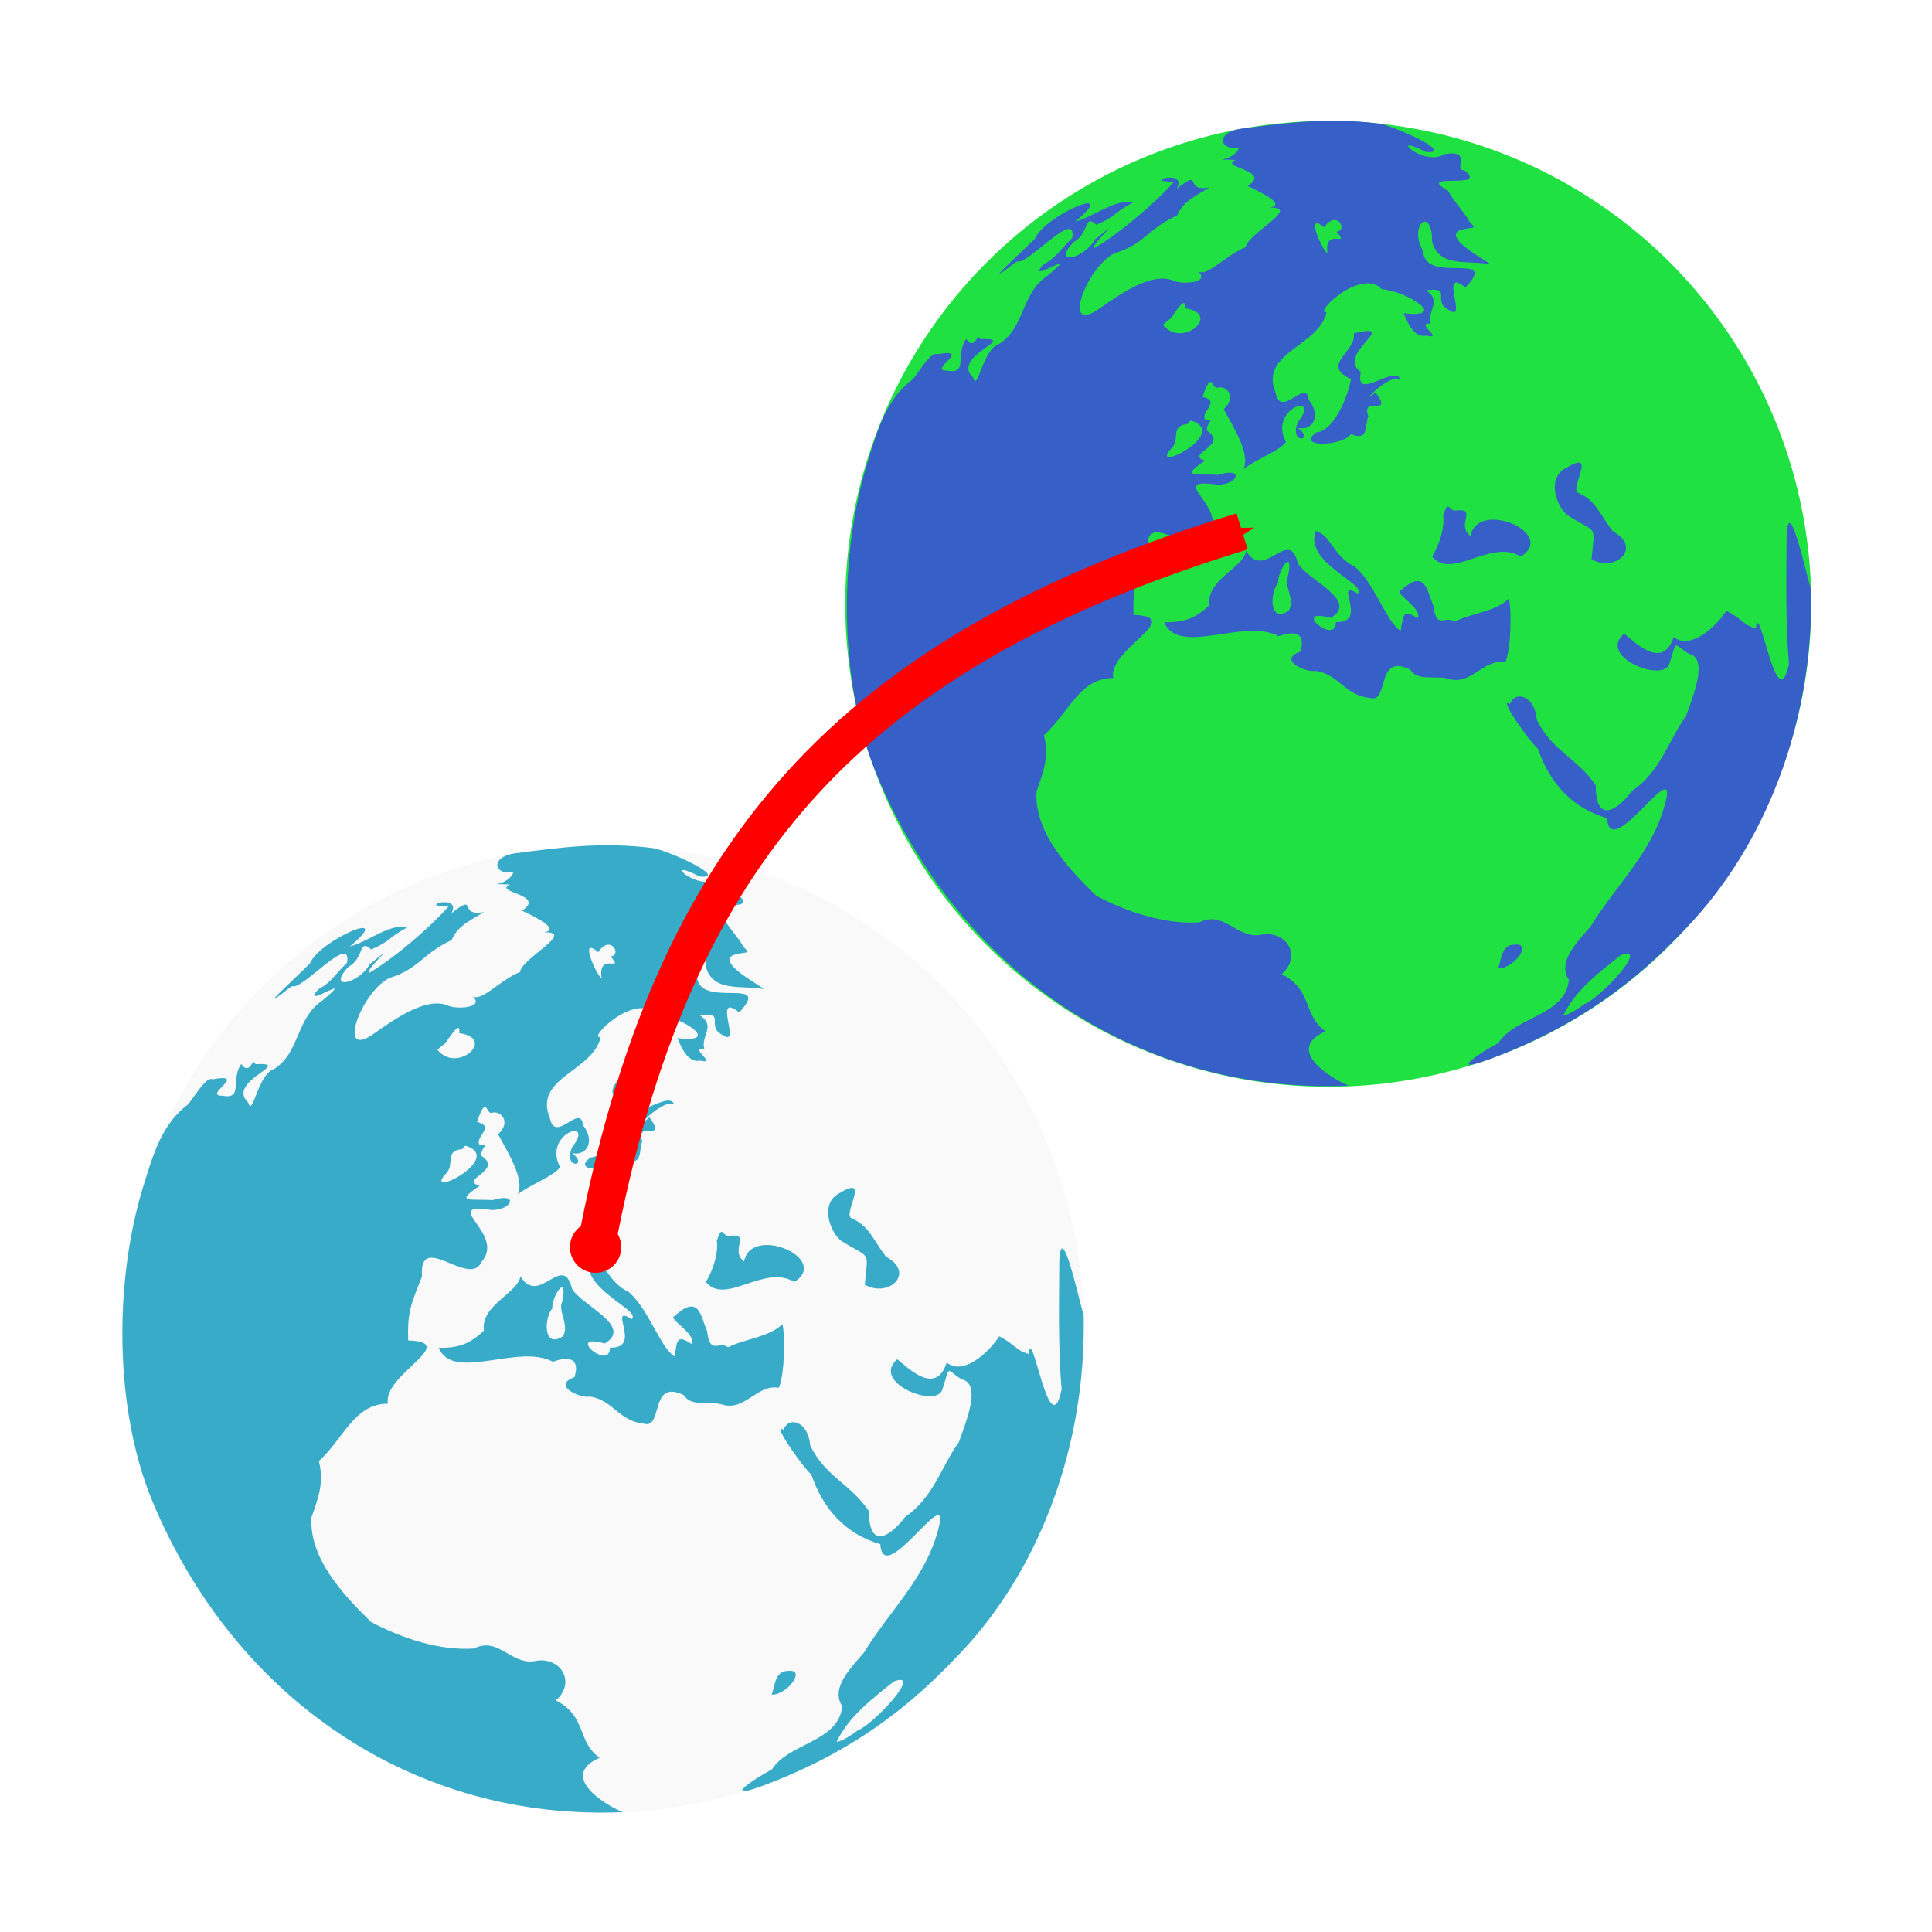 <?xml version="1.0" encoding="UTF-8" standalone="no"?>
<!-- Created with Inkscape (http://www.inkscape.org/) -->

<svg
   xmlns:dc="http://purl.org/dc/elements/1.1/"
   xmlns:cc="http://creativecommons.org/ns#"
   xmlns:rdf="http://www.w3.org/1999/02/22-rdf-syntax-ns#"
   xmlns:svg="http://www.w3.org/2000/svg"
   xmlns="http://www.w3.org/2000/svg"
   xmlns:xlink="http://www.w3.org/1999/xlink"
   xmlns:sodipodi="http://sodipodi.sourceforge.net/DTD/sodipodi-0.dtd"
   xmlns:inkscape="http://www.inkscape.org/namespaces/inkscape"
   width="128"
   height="128"
   id="svg2"
   version="1.1"
   inkscape:version="0.48.3.1 r9886"
   sodipodi:docname="mapjumper_icon.svg"
   inkscape:export-filename="/home/dudarev/projects/mapjumper/src/mapjumper_icon_512.png"
   inkscape:export-xdpi="90"
   inkscape:export-ydpi="90">
  <sodipodi:namedview
     id="base"
     pagecolor="#ffffff"
     bordercolor="#666666"
     borderopacity="1.0"
     inkscape:pageopacity="0.0"
     inkscape:pageshadow="2"
     inkscape:zoom="3.2040776"
     inkscape:cx="33.336959"
     inkscape:cy="100.2135"
     inkscape:document-units="px"
     inkscape:current-layer="layer1"
     showgrid="false"
     inkscape:window-width="1301"
     inkscape:window-height="744"
     inkscape:window-x="65"
     inkscape:window-y="24"
     inkscape:window-maximized="1"
     fit-margin-top="16"
     fit-margin-left="16"
     fit-margin-right="16"
     fit-margin-bottom="16" />
  <defs
     id="defs4">
    <marker
       style="overflow:visible"
       id="DotM"
       refX="0"
       refY="0"
       orient="auto"
       inkscape:stockid="DotM">
      <path
         transform="matrix(0.4,0,0,0.4,2.96,0.4)"
         style="fill-rule:evenodd;stroke:#000000;stroke-width:1pt"
         d="m -2.5,-1 c 0,2.76 -2.24,5 -5,5 -2.76,0 -5,-2.24 -5,-5 0,-2.76 2.24,-5 5,-5 2.76,0 5,2.24 5,5 z"
         id="path4237"
         inkscape:connector-curvature="0" />
    </marker>
    <marker
       inkscape:stockid="Arrow1Mend"
       orient="auto"
       refY="0"
       refX="0"
       id="Arrow1Mend"
       style="overflow:visible">
      <path
         id="path4615"
         d="M 0,0 5,-5 -12.5,0 5,5 0,0 z"
         style="fill-rule:evenodd;stroke:#000000;stroke-width:1pt"
         transform="matrix(-0.4,0,0,-0.4,-4,0)"
         inkscape:connector-curvature="0" />
    </marker>
    <marker
       inkscape:stockid="Arrow2Lend"
       orient="auto"
       refY="0"
       refX="0"
       id="Arrow2Lend"
       style="overflow:visible">
      <path
         id="path4627"
         style="fill-rule:evenodd;stroke-width:0.625;stroke-linejoin:round"
         d="M 8.719,4.034 -2.207,0.016 8.719,-4.002 c -1.745,2.372 -1.735,5.617 -6e-7,8.035 z"
         transform="matrix(-1.1,0,0,-1.1,-1.1,0)"
         inkscape:connector-curvature="0" />
    </marker>
    <inkscape:perspective
       sodipodi:type="inkscape:persp3d"
       inkscape:vp_x="0 : 526.18109 : 1"
       inkscape:vp_y="0 : 1000 : 0"
       inkscape:vp_z="744.09448 : 526.18109 : 1"
       inkscape:persp3d-origin="372.04724 : 350.78739 : 1"
       id="perspective10" />
    <linearGradient
       y2="742.919"
       x2="452.19"
       y1="259.258"
       x1="258.405"
       gradientUnits="userSpaceOnUse"
       id="linearGradient4824"
       xlink:href="#linearGradient3782"
       inkscape:collect="always"
       gradientTransform="translate(0,-4047.128)" />
    <linearGradient
       y2="742.919"
       x2="452.19"
       y1="259.258"
       x1="258.405"
       gradientUnits="userSpaceOnUse"
       id="linearGradient4820"
       xlink:href="#linearGradient3782"
       inkscape:collect="always"
       gradientTransform="translate(0,-4047.128)" />
    <radialGradient
       r="301.78"
       fy="469.976"
       fx="391.36"
       cy="469.976"
       cx="391.36"
       gradientTransform="matrix(1.335,0.008,-0.007,1.089,-128,-4092.319)"
       gradientUnits="userSpaceOnUse"
       id="radialGradient4796"
       xlink:href="#linearGradient3817"
       inkscape:collect="always" />
    <radialGradient
       r="301.78"
       fy="469.976"
       fx="391.36"
       cy="469.976"
       cx="391.36"
       gradientTransform="matrix(1.335,0.008,-0.007,1.089,-128,-4092.319)"
       gradientUnits="userSpaceOnUse"
       id="radialGradient4792"
       xlink:href="#linearGradient3817"
       inkscape:collect="always" />
    <linearGradient
       y2="1078.071"
       x2="242.746"
       y1="885.105"
       x1="240.325"
       gradientUnits="userSpaceOnUse"
       id="linearGradient4731"
       xlink:href="#linearGradient3782"
       inkscape:collect="always" />
    <linearGradient
       y2="635.568"
       x2="221.855"
       y1="265.578"
       x1="224.656"
       gradientUnits="userSpaceOnUse"
       id="linearGradient4729"
       xlink:href="#linearGradient3737"
       inkscape:collect="always" />
    <radialGradient
       r="194.428"
       fy="453.155"
       fx="222.084"
       cy="453.155"
       cx="222.084"
       gradientTransform="matrix(-0.001,0.938,-0.966,-0.001,660.144,245.342)"
       gradientUnits="userSpaceOnUse"
       id="radialGradient4727"
       xlink:href="#linearGradient3751"
       inkscape:collect="always" />
    <radialGradient
       r="301.78"
       fy="469.976"
       fx="391.36"
       cy="469.976"
       cx="391.36"
       gradientTransform="matrix(1.335,0.008,-0.007,1.089,-128,-45.191)"
       gradientUnits="userSpaceOnUse"
       id="radialGradient4725"
       xlink:href="#linearGradient3817"
       inkscape:collect="always" />
    <radialGradient
       r="301.78"
       fy="469.976"
       fx="391.36"
       cy="469.976"
       cx="391.36"
       gradientTransform="matrix(1.029,0.003,-0.003,1.021,-9.811,-10.931)"
       gradientUnits="userSpaceOnUse"
       id="radialGradient4723"
       xlink:href="#linearGradient4009"
       inkscape:collect="always" />
    <radialGradient
       r="301.78"
       fy="469.976"
       fx="391.36"
       cy="469.976"
       cx="391.36"
       gradientTransform="matrix(1.335,0.008,-0.007,1.089,-128,-45.191)"
       gradientUnits="userSpaceOnUse"
       id="radialGradient4721"
       xlink:href="#linearGradient3817"
       inkscape:collect="always" />
    <radialGradient
       r="301.78"
       fy="469.976"
       fx="391.36"
       cy="469.976"
       cx="391.36"
       gradientTransform="matrix(1.335,0.008,-0.007,1.089,-128,-45.191)"
       gradientUnits="userSpaceOnUse"
       id="radialGradient4719"
       xlink:href="#linearGradient3817"
       inkscape:collect="always" />
    <radialGradient
       r="301.78"
       fy="469.976"
       fx="391.36"
       cy="469.976"
       cx="391.36"
       gradientTransform="matrix(1.335,0.008,-0.007,1.089,-128,-45.191)"
       gradientUnits="userSpaceOnUse"
       id="radialGradient4717"
       xlink:href="#linearGradient3817"
       inkscape:collect="always" />
    <radialGradient
       r="301.78"
       fy="469.976"
       fx="391.36"
       cy="469.976"
       cx="391.36"
       gradientTransform="matrix(1.335,0.008,-0.007,1.089,-128,-45.191)"
       gradientUnits="userSpaceOnUse"
       id="radialGradient4715"
       xlink:href="#linearGradient3817"
       inkscape:collect="always" />
    <radialGradient
       r="301.78"
       fy="469.976"
       fx="391.36"
       cy="469.976"
       cx="391.36"
       gradientTransform="matrix(1.335,0.008,-0.007,1.089,-128,-45.191)"
       gradientUnits="userSpaceOnUse"
       id="radialGradient4713"
       xlink:href="#linearGradient3817"
       inkscape:collect="always" />
    <radialGradient
       r="301.78"
       fy="469.976"
       fx="391.36"
       cy="469.976"
       cx="391.36"
       gradientTransform="matrix(1.335,0.008,-0.007,1.089,-128,-45.191)"
       gradientUnits="userSpaceOnUse"
       id="radialGradient4711"
       xlink:href="#linearGradient3817"
       inkscape:collect="always" />
    <radialGradient
       r="301.78"
       fy="469.976"
       fx="391.36"
       cy="469.976"
       cx="391.36"
       gradientTransform="matrix(1.335,0.008,-0.007,1.089,-128,-45.191)"
       gradientUnits="userSpaceOnUse"
       id="radialGradient4709"
       xlink:href="#linearGradient3817"
       inkscape:collect="always" />
    <radialGradient
       r="301.78"
       fy="469.976"
       fx="391.36"
       cy="469.976"
       cx="391.36"
       gradientTransform="matrix(1.335,0.008,-0.007,1.089,-128,-45.191)"
       gradientUnits="userSpaceOnUse"
       id="radialGradient4707"
       xlink:href="#linearGradient3817"
       inkscape:collect="always" />
    <radialGradient
       r="301.78"
       fy="469.976"
       fx="391.36"
       cy="469.976"
       cx="391.36"
       gradientTransform="matrix(1.335,0.008,-0.007,1.089,-128,-45.191)"
       gradientUnits="userSpaceOnUse"
       id="radialGradient4705"
       xlink:href="#linearGradient3817"
       inkscape:collect="always" />
    <radialGradient
       r="301.78"
       fy="469.976"
       fx="391.36"
       cy="469.976"
       cx="391.36"
       gradientTransform="matrix(1.335,0.008,-0.007,1.089,-128,-45.191)"
       gradientUnits="userSpaceOnUse"
       id="radialGradient4703"
       xlink:href="#linearGradient3817"
       inkscape:collect="always" />
    <radialGradient
       r="301.78"
       fy="469.976"
       fx="391.36"
       cy="469.976"
       cx="391.36"
       gradientTransform="matrix(1.335,0.008,-0.007,1.089,-128,-45.191)"
       gradientUnits="userSpaceOnUse"
       id="radialGradient4701"
       xlink:href="#linearGradient3817"
       inkscape:collect="always" />
    <linearGradient
       y2="742.919"
       x2="452.19"
       y1="259.258"
       x1="258.405"
       gradientUnits="userSpaceOnUse"
       id="linearGradient4699"
       xlink:href="#linearGradient3782"
       inkscape:collect="always" />
    <linearGradient
       y2="742.919"
       x2="452.19"
       y1="259.258"
       x1="258.405"
       gradientUnits="userSpaceOnUse"
       id="linearGradient4697"
       xlink:href="#linearGradient3782"
       inkscape:collect="always" />
    <linearGradient
       y2="742.919"
       x2="452.19"
       y1="259.258"
       x1="258.405"
       gradientUnits="userSpaceOnUse"
       id="linearGradient4695"
       xlink:href="#linearGradient3782"
       inkscape:collect="always" />
    <linearGradient
       y2="742.919"
       x2="452.19"
       y1="259.258"
       x1="258.405"
       gradientUnits="userSpaceOnUse"
       id="linearGradient4693"
       xlink:href="#linearGradient3782"
       inkscape:collect="always" />
    <linearGradient
       y2="742.919"
       x2="452.19"
       y1="259.258"
       x1="258.405"
       gradientUnits="userSpaceOnUse"
       id="linearGradient4691"
       xlink:href="#linearGradient3782"
       inkscape:collect="always" />
    <linearGradient
       y2="742.919"
       x2="452.19"
       y1="259.258"
       x1="258.405"
       gradientUnits="userSpaceOnUse"
       id="linearGradient4689"
       xlink:href="#linearGradient3782"
       inkscape:collect="always" />
    <linearGradient
       y2="742.919"
       x2="452.19"
       y1="259.258"
       x1="258.405"
       gradientUnits="userSpaceOnUse"
       id="linearGradient4687"
       xlink:href="#linearGradient3782"
       inkscape:collect="always" />
    <linearGradient
       y2="742.919"
       x2="452.19"
       y1="259.258"
       x1="258.405"
       gradientUnits="userSpaceOnUse"
       id="linearGradient4685"
       xlink:href="#linearGradient3782"
       inkscape:collect="always" />
    <linearGradient
       y2="742.919"
       x2="452.19"
       y1="259.258"
       x1="258.405"
       gradientUnits="userSpaceOnUse"
       id="linearGradient4683"
       xlink:href="#linearGradient3782"
       inkscape:collect="always" />
    <linearGradient
       y2="742.919"
       x2="452.19"
       y1="259.258"
       x1="258.405"
       gradientUnits="userSpaceOnUse"
       id="linearGradient4681"
       xlink:href="#linearGradient3782"
       inkscape:collect="always" />
    <linearGradient
       y2="742.919"
       x2="452.19"
       y1="259.258"
       x1="258.405"
       gradientUnits="userSpaceOnUse"
       id="linearGradient4679"
       xlink:href="#linearGradient3782"
       inkscape:collect="always" />
    <linearGradient
       y2="742.919"
       x2="452.19"
       y1="259.258"
       x1="258.405"
       gradientUnits="userSpaceOnUse"
       id="linearGradient4677"
       xlink:href="#linearGradient3782"
       inkscape:collect="always" />
    <linearGradient
       y2="742.919"
       x2="452.19"
       y1="259.258"
       x1="258.405"
       gradientUnits="userSpaceOnUse"
       id="linearGradient4675"
       xlink:href="#linearGradient3782"
       inkscape:collect="always" />
    <radialGradient
       r="94.045"
       fy="722.85"
       fx="420.729"
       cy="722.85"
       cx="420.729"
       gradientTransform="matrix(0.916,-0.085,0.087,0.938,-27.905,80.973)"
       gradientUnits="userSpaceOnUse"
       id="radialGradient4673"
       xlink:href="#linearGradient3697"
       inkscape:collect="always" />
    <linearGradient
       y2="635.862"
       x2="415"
       y1="278.636"
       x1="413.403"
       gradientTransform="matrix(1.193,0,0,0.991,-441.876,-539.154)"
       gradientUnits="userSpaceOnUse"
       id="linearGradient4656"
       xlink:href="#linearGradient3715"
       inkscape:collect="always" />
    <linearGradient
       id="linearGradient3697">
      <stop
         id="stop3699"
         offset="0"
         style="stop-color:#fffcfc;stop-opacity:1;" />
      <stop
         id="stop3701"
         offset="1"
         style="stop-color:#fffcfc;stop-opacity:0.412;" />
    </linearGradient>
    <radialGradient
       gradientUnits="userSpaceOnUse"
       gradientTransform="matrix(0.916,-0.085,0.087,0.938,-27.905,80.973)"
       r="94.045"
       fy="722.85"
       fx="420.729"
       cy="722.85"
       cx="420.729"
       id="radialGradient3744"
       xlink:href="#linearGradient3697"
       inkscape:collect="always" />
    <linearGradient
       y2="742.919"
       x2="452.19"
       y1="259.258"
       x1="258.405"
       gradientUnits="userSpaceOnUse"
       id="linearGradient3101"
       xlink:href="#linearGradient3782"
       inkscape:collect="always" />
    <linearGradient
       y2="742.919"
       x2="452.19"
       y1="259.258"
       x1="258.405"
       gradientUnits="userSpaceOnUse"
       id="linearGradient3097"
       xlink:href="#linearGradient3782"
       inkscape:collect="always" />
    <linearGradient
       y2="742.919"
       x2="452.19"
       y1="259.258"
       x1="258.405"
       gradientUnits="userSpaceOnUse"
       id="linearGradient3095"
       xlink:href="#linearGradient3782"
       inkscape:collect="always" />
    <linearGradient
       y2="742.919"
       x2="452.19"
       y1="259.258"
       x1="258.405"
       gradientUnits="userSpaceOnUse"
       id="linearGradient3093"
       xlink:href="#linearGradient3782"
       inkscape:collect="always" />
    <linearGradient
       y2="742.919"
       x2="452.19"
       y1="259.258"
       x1="258.405"
       gradientUnits="userSpaceOnUse"
       id="linearGradient3091"
       xlink:href="#linearGradient3782"
       inkscape:collect="always" />
    <linearGradient
       y2="742.919"
       x2="452.19"
       y1="259.258"
       x1="258.405"
       gradientUnits="userSpaceOnUse"
       id="linearGradient3089"
       xlink:href="#linearGradient3782"
       inkscape:collect="always" />
    <linearGradient
       y2="742.919"
       x2="452.19"
       y1="259.258"
       x1="258.405"
       gradientUnits="userSpaceOnUse"
       id="linearGradient3087"
       xlink:href="#linearGradient3782"
       inkscape:collect="always" />
    <linearGradient
       y2="742.919"
       x2="452.19"
       y1="259.258"
       x1="258.405"
       gradientUnits="userSpaceOnUse"
       id="linearGradient3085"
       xlink:href="#linearGradient3782"
       inkscape:collect="always" />
    <linearGradient
       y2="742.919"
       x2="452.19"
       y1="259.258"
       x1="258.405"
       gradientUnits="userSpaceOnUse"
       id="linearGradient3083"
       xlink:href="#linearGradient3782"
       inkscape:collect="always" />
    <linearGradient
       y2="742.919"
       x2="452.19"
       y1="259.258"
       x1="258.405"
       gradientUnits="userSpaceOnUse"
       id="linearGradient3081"
       xlink:href="#linearGradient3782"
       inkscape:collect="always" />
    <linearGradient
       y2="742.919"
       x2="452.19"
       y1="259.258"
       x1="258.405"
       gradientUnits="userSpaceOnUse"
       id="linearGradient3079"
       xlink:href="#linearGradient3782"
       inkscape:collect="always" />
    <linearGradient
       y2="742.919"
       x2="452.19"
       y1="259.258"
       x1="258.405"
       gradientUnits="userSpaceOnUse"
       id="linearGradient3099"
       xlink:href="#linearGradient3782"
       inkscape:collect="always" />
    <linearGradient
       y2="742.919"
       x2="452.19"
       y1="259.258"
       x1="258.405"
       gradientUnits="userSpaceOnUse"
       id="linearGradient3103"
       xlink:href="#linearGradient3782"
       inkscape:collect="always" />
    <linearGradient
       id="linearGradient3715">
      <stop
         id="stop3717"
         offset="0"
         style="stop-color:#ffffff;stop-opacity:1;" />
      <stop
         id="stop3719"
         offset="1"
         style="stop-color:#b3b3b3;stop-opacity:0;" />
    </linearGradient>
    <linearGradient
       y2="635.862"
       x2="415"
       y1="278.636"
       x1="413.403"
       gradientTransform="matrix(1.193,0,0,0.991,-123.881,-105.988)"
       gradientUnits="userSpaceOnUse"
       id="linearGradient3061"
       xlink:href="#linearGradient3715"
       inkscape:collect="always" />
    <linearGradient
       id="linearGradient4009">
      <stop
         style="stop-color:#14c86e;stop-opacity:1;"
         offset="0"
         id="stop4011" />
      <stop
         id="stop4013"
         offset="0.325"
         style="stop-color:#0eba65;stop-opacity:0.992;" />
      <stop
         style="stop-color:#10a35b;stop-opacity:0.988;"
         offset="0.828"
         id="stop4015" />
      <stop
         style="stop-color:#129957;stop-opacity:0.984;"
         offset="1"
         id="stop4108" />
    </linearGradient>
    <radialGradient
       r="301.78"
       fy="469.976"
       fx="391.36"
       cy="469.976"
       cx="391.36"
       gradientTransform="matrix(1.029,0.003,-0.003,1.021,-9.811,-10.931)"
       gradientUnits="userSpaceOnUse"
       id="radialGradient4007"
       xlink:href="#linearGradient4009"
       inkscape:collect="always" />
    <linearGradient
       id="linearGradient4093">
      <stop
         id="stop4095"
         offset="0"
         style="stop-color:#14c86e;stop-opacity:1;" />
      <stop
         style="stop-color:#0eba65;stop-opacity:0.992;"
         offset="0.435"
         id="stop4097" />
      <stop
         id="stop4099"
         offset="0.906"
         style="stop-color:#10a35b;stop-opacity:0.988;" />
      <stop
         id="stop4101"
         offset="1"
         style="stop-color:#129957;stop-opacity:0.984;" />
    </linearGradient>
    <radialGradient
       r="301.78"
       fy="469.976"
       fx="391.36"
       cy="469.976"
       cx="391.36"
       gradientTransform="matrix(1.335,0.008,-0.007,1.089,-128,-45.191)"
       gradientUnits="userSpaceOnUse"
       id="radialGradient3793"
       xlink:href="#linearGradient3817"
       inkscape:collect="always" />
    <linearGradient
       id="linearGradient4082">
      <stop
         id="stop4084"
         offset="0"
         style="stop-color:#14c86e;stop-opacity:1;" />
      <stop
         style="stop-color:#0eba65;stop-opacity:0.992;"
         offset="0.435"
         id="stop4086" />
      <stop
         id="stop4088"
         offset="0.906"
         style="stop-color:#10a35b;stop-opacity:0.988;" />
      <stop
         id="stop4090"
         offset="1"
         style="stop-color:#129957;stop-opacity:0.984;" />
    </linearGradient>
    <radialGradient
       r="301.78"
       fy="469.976"
       fx="391.36"
       cy="469.976"
       cx="391.36"
       gradientTransform="matrix(1.335,0.008,-0.007,1.089,-128,-45.191)"
       gradientUnits="userSpaceOnUse"
       id="radialGradient3791"
       xlink:href="#linearGradient3817"
       inkscape:collect="always" />
    <linearGradient
       id="linearGradient4071">
      <stop
         id="stop4073"
         offset="0"
         style="stop-color:#14c86e;stop-opacity:1;" />
      <stop
         style="stop-color:#0eba65;stop-opacity:0.992;"
         offset="0.435"
         id="stop4075" />
      <stop
         id="stop4077"
         offset="0.906"
         style="stop-color:#10a35b;stop-opacity:0.988;" />
      <stop
         id="stop4079"
         offset="1"
         style="stop-color:#129957;stop-opacity:0.984;" />
    </linearGradient>
    <radialGradient
       r="301.78"
       fy="469.976"
       fx="391.36"
       cy="469.976"
       cx="391.36"
       gradientTransform="matrix(1.335,0.008,-0.007,1.089,-128,-45.191)"
       gradientUnits="userSpaceOnUse"
       id="radialGradient3789"
       xlink:href="#linearGradient3817"
       inkscape:collect="always" />
    <linearGradient
       id="linearGradient4060">
      <stop
         id="stop4062"
         offset="0"
         style="stop-color:#14c86e;stop-opacity:1;" />
      <stop
         style="stop-color:#0eba65;stop-opacity:0.992;"
         offset="0.435"
         id="stop4064" />
      <stop
         id="stop4066"
         offset="0.906"
         style="stop-color:#10a35b;stop-opacity:0.988;" />
      <stop
         id="stop4068"
         offset="1"
         style="stop-color:#129957;stop-opacity:0.984;" />
    </linearGradient>
    <radialGradient
       r="301.78"
       fy="469.976"
       fx="391.36"
       cy="469.976"
       cx="391.36"
       gradientTransform="matrix(1.335,0.008,-0.007,1.089,-128,-45.191)"
       gradientUnits="userSpaceOnUse"
       id="radialGradient3787"
       xlink:href="#linearGradient3817"
       inkscape:collect="always" />
    <linearGradient
       id="linearGradient4049">
      <stop
         id="stop4051"
         offset="0"
         style="stop-color:#14c86e;stop-opacity:1;" />
      <stop
         style="stop-color:#0eba65;stop-opacity:0.992;"
         offset="0.435"
         id="stop4053" />
      <stop
         id="stop4055"
         offset="0.906"
         style="stop-color:#10a35b;stop-opacity:0.988;" />
      <stop
         id="stop4057"
         offset="1"
         style="stop-color:#129957;stop-opacity:0.984;" />
    </linearGradient>
    <radialGradient
       r="301.78"
       fy="469.976"
       fx="391.36"
       cy="469.976"
       cx="391.36"
       gradientTransform="matrix(1.335,0.008,-0.007,1.089,-128,-45.191)"
       gradientUnits="userSpaceOnUse"
       id="radialGradient3785"
       xlink:href="#linearGradient3817"
       inkscape:collect="always" />
    <linearGradient
       id="linearGradient4037">
      <stop
         id="stop4040"
         offset="0"
         style="stop-color:#14c86e;stop-opacity:1;" />
      <stop
         style="stop-color:#0eba65;stop-opacity:0.992;"
         offset="0.435"
         id="stop4042" />
      <stop
         id="stop4044"
         offset="0.906"
         style="stop-color:#10a35b;stop-opacity:0.988;" />
      <stop
         id="stop4046"
         offset="1"
         style="stop-color:#129957;stop-opacity:0.984;" />
    </linearGradient>
    <radialGradient
       r="301.78"
       fy="469.976"
       fx="391.36"
       cy="469.976"
       cx="391.36"
       gradientTransform="matrix(1.335,0.008,-0.007,1.089,-128,-45.191)"
       gradientUnits="userSpaceOnUse"
       id="radialGradient3783"
       xlink:href="#linearGradient3817"
       inkscape:collect="always" />
    <linearGradient
       id="linearGradient4026">
      <stop
         id="stop4028"
         offset="0"
         style="stop-color:#14c86e;stop-opacity:1;" />
      <stop
         style="stop-color:#0eba65;stop-opacity:0.992;"
         offset="0.435"
         id="stop4030" />
      <stop
         id="stop4032"
         offset="0.906"
         style="stop-color:#10a35b;stop-opacity:0.988;" />
      <stop
         id="stop4034"
         offset="1"
         style="stop-color:#129957;stop-opacity:0.984;" />
    </linearGradient>
    <radialGradient
       r="301.78"
       fy="469.976"
       fx="391.36"
       cy="469.976"
       cx="391.36"
       gradientTransform="matrix(1.335,0.008,-0.007,1.089,-128,-45.191)"
       gradientUnits="userSpaceOnUse"
       id="radialGradient3781"
       xlink:href="#linearGradient3817"
       inkscape:collect="always" />
    <linearGradient
       id="linearGradient4015">
      <stop
         id="stop4017"
         offset="0"
         style="stop-color:#14c86e;stop-opacity:1;" />
      <stop
         style="stop-color:#0eba65;stop-opacity:0.992;"
         offset="0.435"
         id="stop4019" />
      <stop
         id="stop4021"
         offset="0.906"
         style="stop-color:#10a35b;stop-opacity:0.988;" />
      <stop
         id="stop4023"
         offset="1"
         style="stop-color:#129957;stop-opacity:0.984;" />
    </linearGradient>
    <radialGradient
       r="301.78"
       fy="469.976"
       fx="391.36"
       cy="469.976"
       cx="391.36"
       gradientTransform="matrix(1.335,0.008,-0.007,1.089,-128,-45.191)"
       gradientUnits="userSpaceOnUse"
       id="radialGradient3779"
       xlink:href="#linearGradient3817"
       inkscape:collect="always" />
    <linearGradient
       id="linearGradient4004">
      <stop
         id="stop4006"
         offset="0"
         style="stop-color:#14c86e;stop-opacity:1;" />
      <stop
         style="stop-color:#0eba65;stop-opacity:0.992;"
         offset="0.435"
         id="stop4008" />
      <stop
         id="stop4010"
         offset="0.906"
         style="stop-color:#10a35b;stop-opacity:0.988;" />
      <stop
         id="stop4012"
         offset="1"
         style="stop-color:#129957;stop-opacity:0.984;" />
    </linearGradient>
    <radialGradient
       r="301.78"
       fy="469.976"
       fx="391.36"
       cy="469.976"
       cx="391.36"
       gradientTransform="matrix(1.335,0.008,-0.007,1.089,-128,-45.191)"
       gradientUnits="userSpaceOnUse"
       id="radialGradient3777"
       xlink:href="#linearGradient3817"
       inkscape:collect="always" />
    <linearGradient
       id="linearGradient3993">
      <stop
         id="stop3995"
         offset="0"
         style="stop-color:#14c86e;stop-opacity:1;" />
      <stop
         style="stop-color:#0eba65;stop-opacity:0.992;"
         offset="0.435"
         id="stop3997" />
      <stop
         id="stop3999"
         offset="0.906"
         style="stop-color:#10a35b;stop-opacity:0.988;" />
      <stop
         id="stop4001"
         offset="1"
         style="stop-color:#129957;stop-opacity:0.984;" />
    </linearGradient>
    <radialGradient
       r="301.78"
       fy="469.976"
       fx="391.36"
       cy="469.976"
       cx="391.36"
       gradientTransform="matrix(1.335,0.008,-0.007,1.089,-128,-45.191)"
       gradientUnits="userSpaceOnUse"
       id="radialGradient3775"
       xlink:href="#linearGradient3817"
       inkscape:collect="always" />
    <linearGradient
       id="linearGradient3982">
      <stop
         id="stop3984"
         offset="0"
         style="stop-color:#14c86e;stop-opacity:1;" />
      <stop
         style="stop-color:#0eba65;stop-opacity:0.992;"
         offset="0.435"
         id="stop3986" />
      <stop
         id="stop3988"
         offset="0.906"
         style="stop-color:#10a35b;stop-opacity:0.988;" />
      <stop
         id="stop3990"
         offset="1"
         style="stop-color:#129957;stop-opacity:0.984;" />
    </linearGradient>
    <radialGradient
       r="301.78"
       fy="469.976"
       fx="391.36"
       cy="469.976"
       cx="391.36"
       gradientTransform="matrix(1.335,0.008,-0.007,1.089,-128,-45.191)"
       gradientUnits="userSpaceOnUse"
       id="radialGradient3795"
       xlink:href="#linearGradient3817"
       inkscape:collect="always" />
    <linearGradient
       id="linearGradient3817">
      <stop
         id="stop3819"
         offset="0"
         style="stop-color:#14c86e;stop-opacity:1;" />
      <stop
         style="stop-color:#0eba65;stop-opacity:0.992;"
         offset="0.435"
         id="stop3975" />
      <stop
         id="stop3977"
         offset="0.906"
         style="stop-color:#10a35b;stop-opacity:0.988;" />
      <stop
         id="stop3821"
         offset="1"
         style="stop-color:#129957;stop-opacity:0.984;" />
    </linearGradient>
    <radialGradient
       gradientUnits="userSpaceOnUse"
       gradientTransform="matrix(1.335,0.008,-0.007,1.089,-128,-45.191)"
       r="301.78"
       fy="469.976"
       fx="391.36"
       cy="469.976"
       cx="391.36"
       id="radialGradient4003"
       xlink:href="#linearGradient3817"
       inkscape:collect="always" />
    <linearGradient
       id="linearGradient3737">
      <stop
         id="stop3739"
         offset="0"
         style="stop-color:#2bcad8;stop-opacity:1;" />
      <stop
         style="stop-color:#2282db;stop-opacity:1;"
         offset="0.335"
         id="stop3747" />
      <stop
         id="stop3795"
         offset="0.474"
         style="stop-color:#32aae3;stop-opacity:1;" />
      <stop
         id="stop3749"
         offset="0.613"
         style="stop-color:#24abd2;stop-opacity:1;" />
      <stop
         style="stop-color:#002872;stop-opacity:1;"
         offset="1"
         id="stop3745" />
    </linearGradient>
    <linearGradient
       gradientUnits="userSpaceOnUse"
       y2="635.568"
       x2="221.855"
       y1="265.578"
       x1="224.656"
       id="linearGradient3796"
       xlink:href="#linearGradient3737"
       inkscape:collect="always" />
    <linearGradient
       id="linearGradient3751">
      <stop
         id="stop3753"
         offset="0"
         style="stop-color:#0bbad6;stop-opacity:1;" />
      <stop
         style="stop-color:#1db4d6;stop-opacity:1;"
         offset="0.524"
         id="stop4039" />
      <stop
         style="stop-color:#06808b;stop-opacity:1;"
         offset="0.893"
         id="stop4037" />
      <stop
         style="stop-color:#156082;stop-opacity:1;"
         offset="1"
         id="stop3793" />
      <stop
         id="stop4035"
         offset="0.944"
         style="stop-color:#098cc2;stop-opacity:1;" />
      <stop
         id="stop3755"
         offset="1"
         style="stop-color:#1a7191;stop-opacity:1;" />
    </linearGradient>
    <radialGradient
       gradientTransform="matrix(-0.001,0.938,-0.966,-0.001,660.144,245.342)"
       gradientUnits="userSpaceOnUse"
       r="194.428"
       fy="453.155"
       fx="222.084"
       cy="453.155"
       cx="222.084"
       id="radialGradient4033"
       xlink:href="#linearGradient3751"
       inkscape:collect="always" />
    <linearGradient
       id="linearGradient3782"
       inkscape:collect="always">
      <stop
         id="stop3784"
         offset="0"
         style="stop-color:#fffcfc;stop-opacity:1;" />
      <stop
         id="stop3786"
         offset="1"
         style="stop-color:#fffcfc;stop-opacity:0;" />
    </linearGradient>
    <linearGradient
       gradientUnits="userSpaceOnUse"
       y2="1078.071"
       x2="242.746"
       y1="885.105"
       x1="240.325"
       id="linearGradient3788"
       xlink:href="#linearGradient3782"
       inkscape:collect="always" />
    <inkscape:perspective
       sodipodi:type="inkscape:persp3d"
       inkscape:vp_x="0 : 0.5 : 1"
       inkscape:vp_y="0 : 1000 : 0"
       inkscape:vp_z="1 : 0.5 : 1"
       inkscape:persp3d-origin="0.5 : 0.33333333 : 1"
       id="perspective3948" />
    <inkscape:perspective
       id="perspective3938"
       inkscape:persp3d-origin="32 : 21.333333 : 1"
       inkscape:vp_z="64 : 32 : 1"
       inkscape:vp_y="0 : 1000 : 0"
       inkscape:vp_x="0 : 32 : 1"
       sodipodi:type="inkscape:persp3d" />
    <marker
       id="ArrowStart"
       viewBox="0 0 10 10"
       orient="auto"
       markerHeight="3"
       markerWidth="4"
       refY="5"
       refX="10"
       markerUnits="strokeWidth">
      <path
         id="path10"
         d="M 10,0 0,5 10,10 z"
         inkscape:connector-curvature="0" />
    </marker>
    <marker
       id="ArrowEnd"
       viewBox="0 0 10 10"
       orient="auto"
       markerHeight="3"
       markerWidth="4"
       refY="5"
       refX="0"
       markerUnits="strokeWidth">
      <path
         id="path7"
         d="M 0,0 10,5 0,10 z"
         inkscape:connector-curvature="0" />
    </marker>
    <linearGradient
       id="linearGradient3783">
      <stop
         offset="0"
         style="stop-color:#deaa87;stop-opacity:0.498"
         id="stop3791" />
      <stop
         offset="1"
         style="stop-color:#d8c3b4;stop-opacity:0.047"
         id="stop3787" />
    </linearGradient>
    <marker
       inkscape:stockid="Arrow2LendT"
       orient="auto"
       refY="0"
       refX="0"
       id="Arrow2LendT"
       style="overflow:visible">
      <path
         id="path6536"
         style="fill:#f11313;fill-rule:evenodd;stroke:#f11313;stroke-width:0.625;stroke-linejoin:round"
         d="M 8.719,4.034 -2.207,0.016 8.719,-4.002 c -1.745,2.372 -1.735,5.617 -6e-7,8.035 z"
         transform="matrix(-1.1,0,0,-1.1,-1.1,0)"
         inkscape:connector-curvature="0" />
    </marker>
    <marker
       inkscape:stockid="Arrow2Lend1"
       orient="auto"
       refY="0"
       refX="0"
       id="Arrow2Lend1"
       style="overflow:visible">
      <path
         id="path6906"
         style="fill:#ff0000;fill-rule:evenodd;stroke:#ff0000;stroke-width:0.625;stroke-linejoin:round"
         d="M 8.719,4.034 -2.207,0.016 8.719,-4.002 c -1.745,2.372 -1.735,5.617 -6e-7,8.035 z"
         transform="matrix(-1.1,0,0,-1.1,-1.1,0)"
         inkscape:connector-curvature="0" />
    </marker>
    <marker
       inkscape:stockid="Arrow1Mendm"
       orient="auto"
       refY="0"
       refX="0"
       id="Arrow1Mendm"
       style="overflow:visible">
      <path
         id="path7471"
         d="M 0,0 5,-5 -12.5,0 5,5 0,0 z"
         style="fill:#ff0000;fill-rule:evenodd;stroke:#ff0000;stroke-width:1pt"
         transform="matrix(-0.4,0,0,-0.4,-4,0)"
         inkscape:connector-curvature="0" />
    </marker>
    <marker
       style="overflow:visible"
       id="DotME"
       refX="0"
       refY="0"
       orient="auto"
       inkscape:stockid="DotME">
      <path
         transform="matrix(0.4,0,0,0.4,2.96,0.4)"
         style="fill:#ff0000;fill-rule:evenodd;stroke:#ff0000;stroke-width:1pt"
         d="m -2.5,-1 c 0,2.76 -2.24,5 -5,5 -2.76,0 -5,-2.24 -5,-5 0,-2.76 2.24,-5 5,-5 2.76,0 5,2.24 5,5 z"
         id="path4806"
         inkscape:connector-curvature="0" />
    </marker>
    <marker
       inkscape:stockid="Arrow1Mendm4"
       orient="auto"
       refY="0"
       refX="0"
       id="Arrow1Mendm4"
       style="overflow:visible">
      <path
         id="path4809"
         d="M 0,0 5,-5 -12.5,0 5,5 0,0 z"
         style="fill:#ff0000;fill-rule:evenodd;stroke:#ff0000;stroke-width:1pt"
         transform="matrix(-0.4,0,0,-0.4,-4,0)"
         inkscape:connector-curvature="0" />
    </marker>
  </defs>
  <g
     inkscape:label="Layer 1"
     inkscape:groupmode="layer"
     id="layer1"
     transform="translate(-16,-908.362)">
    <g
       style="fill-rule:evenodd;stroke-width:399.83;stroke-miterlimit:4;stroke-dasharray:none"
       id="g3423"
       transform="matrix(0.124,0,0,0.126,23.801,963.582)">
      <g
         id="g12"
         transform="translate(-45.819,-146.794)"
         style="stroke-width:399.83;stroke-miterlimit:4;stroke-dasharray:none">
        <path
           style="fill:#f9f9f9;fill-opacity:1;fill-rule:nonzero;stroke:none"
           id="path3001"
           transform="matrix(0.874,0,0,0.864,8.153,-5.666)"
           d="m 633.774,478.103 a 294.421,294.421 0 1 1 -588.842,0 294.421,294.421 0 1 1 588.842,0 z"
           inkscape:connector-curvature="0" />
        <path
           style="fill:#37abc8;stroke:none"
           id="path16"
           d="m 231.658,310.964 c 21.831,6.808 -24.842,29.353 -9.861,13.989 3.947,-5.035 -1.469,-11.185 8.289,-12.252 l 0.631,-1.227 0.941,-0.51 z m -40.7,-88.183 c 15.918,-4.773 17.225,-12.498 33.255,-19.946 3.312,-7.788 10.855,-10.668 17.243,-14.725 -14.433,2.677 -2.882,-10.545 -17.441,0.719 6.226,-10.742 -19.731,-3.449 -1.402,-3.734 -9.05,10.244 -28.169,26.718 -42.459,35.002 -2.484,-1.741 18.224,-18.911 0.224,-4.491 -5.669,10.313 -23.313,13.931 -11.307,1.309 8.622,-4.584 5.36,-15.261 12.142,-9.097 11.194,-4.822 8.643,-6.008 19.521,-11.767 -9.175,-2.189 -21.3,7.759 -30.88,10.148 25.31,-20.799 -15.993,-3.516 -21.304,8.845 -9.314,9.38 -31.474,28.642 -9.639,11.991 5.173,2.788 32.129,-28.725 29.419,-12.219 -5.994,5.477 -8.23,10.187 -15.18,13.814 -11.216,11.969 22.316,-10.549 1.682,6.25 -13.718,9.122 -11.716,27.147 -25.393,35.707 -8.982,2.774 -11.487,25.899 -13.884,17.755 -12.38,-11.393 25.323,-21.234 3.801,-20.261 -1.636,-4.248 -2.753,6.56 -7.537,-0.077 -5.917,8.06 1.351,18.805 -10.163,16.682 -10.775,0.085 14.365,-12.106 -5.148,-8.645 -3.057,-1.455 -7.976,6.459 -12.882,13.003 -14.075,10.286 -18.708,25.912 -24.167,43.356 -15.858,50.674 -15.321,117.935 4.937,165.636 44.572,104.956 140.898,167.998 251.185,163.348 -10.374,-4.26 -34.039,-19.108 -12.32,-28.587 -12.284,-8.6 -6.528,-21.618 -23.365,-30.148 11.137,-9.586 2.429,-23.661 -11.59,-20.638 -12.468,1.875 -19.144,-13.08 -32.173,-6.65 -18.34,1.214 -38.312,-5.286 -54.977,-13.97 -15.734,-15.083 -33.032,-33.852 -31.861,-54.971 4.139,-11.41 6.727,-18.749 3.978,-29.64 13.224,-11.696 18.944,-30.269 36.932,-30.148 -3.274,-14.965 39.209,-32.327 10.786,-33.259 -0.487,-14.631 1.435,-19.142 7.396,-33.574 -1.831,-24.847 25.455,6.479 31.907,-7.883 13.01,-14.78 -23.306,-31.186 5.324,-27.134 11.018,0.143 14.773,-9.569 0.361,-5.176 -11.135,-0.79 -21.038,1.792 -6.783,-7.537 -11.507,-3.334 13.093,-8.01 0.939,-15.749 -0.657,-4.44 5.054,-6.259 -0.926,-5.732 -3.053,-4.174 8.821,-9.701 -1.448,-12.116 5.446,-15.588 4.781,-2.825 8.398,-4.939 4.404,-0.87 10.004,4.919 2.865,11.422 6.158,11.158 14.195,23.868 10.523,31.635 6.517,-5.206 19.041,-9.428 22.611,-14.32 -9.562,-17.914 19.264,-26.66 6.439,-10.507 -5.17,12.016 9.47,10.129 -0.07,3.083 7.765,1.784 12.689,-6.18 5.835,-14.726 -1.248,-11.961 -14.856,10.3 -17.703,-3.788 -8.879,-21.335 23.304,-24.405 27.183,-42.565 -7.706,1.692 18.248,-23.854 29.478,-11.954 12.401,0.595 36.831,15.589 11.257,12.554 0.75,-0.844 3.882,13.683 12.566,11.842 9.815,2.317 -6.674,-7.061 2.026,-6.269 -1.844,-7.099 6.486,-11.761 -2.394,-17.561 14.699,-2.166 2.673,5.981 12.435,10.447 10.118,6.85 -5.958,-23.352 8.668,-11.954 18.488,-19.58 -21.838,-1.265 -22.566,-19.105 -8.183,-13.898 4.83,-24.237 4.713,-5.125 3.523,13.852 19.378,9.849 30.197,11.872 4.836,0.97 -25.33,-13.112 -15.514,-17.789 6.988,-2.208 9.702,0.011 5.411,-4.416 -2.911,-5.098 -8.824,-11.136 -11.611,-16.423 -18.379,-10.254 22.726,-0.193 8.617,-10.817 -6.181,0.192 5.011,-10.996 -10.544,-8.473 -11.032,7.174 -31.193,-12.003 -9.883,-1.164 16.52,1.345 -17.157,-14.015 -25.346,-15 -26.327,-3.165 -47.201,-0.546 -72.882,2.752 -14.099,1.811 -11.721,11.957 -1.184,9.826 -2.848,8.147 -17.155,5.94 -1.843,6.638 -9.615,4.068 19.767,5.262 6.365,13.712 7.909,3.729 20.402,9.852 11.897,11.424 16.986,-0.405 -12.138,13.716 -12.941,20.822 -11.52,4.581 -21.399,16.903 -26.074,12.236 8.587,6.603 -8.315,7.794 -12.96,5.204 -11.51,-4.145 -27.916,7.287 -39.235,15.12 -20.137,13.956 -6.462,-22.257 8.465,-29.382 l 0,0 z m 238.924,401.724 c 6.407,-13.236 18.308,-22.158 30.664,-31.875 15.799,-5.807 -10.548,22.363 -19.374,25.807 -3.518,2.424 -7.006,5.102 -11.29,6.068 z m 3.015,-18.843 c -1.708,18.89 -28.864,19.394 -37.555,33.294 -8.791,4.398 -27.589,16.817 -5.394,8.743 56.785,-20.659 86.95,-50.335 105.264,-69.12 41.86,-42.941 68.195,-107.946 66.68,-178.719 -1.991,-5.177 -11.648,-50.64 -12.994,-29.067 -0.157,22.804 -0.684,45.701 1.217,68.384 -6.514,30.333 -15.813,-35.444 -17.604,-18.746 -6.675,-1.613 -7.43,-5.141 -15.725,-9.233 -6.06,9.203 -19.578,20.727 -28.053,13.796 -5.842,17.861 -20.815,2.555 -26.441,-1.728 -14.223,12.058 20.193,25.654 23.99,16.289 4.582,-13.937 1.752,-10.955 10.447,-5.737 11.049,2.342 1.838,23.453 -1.512,33.052 -9.028,12.099 -13.558,29.251 -28.549,39.122 -8.529,11.155 -19.559,17.203 -19.449,-2.833 -10.139,-14.674 -23.238,-17.97 -31.449,-34.593 -0.884,-12.398 -11.327,-15.765 -14.244,-8.214 -7.067,-4.642 10.606,20.083 14.833,23.475 6.502,18.5 18.398,31.297 36.889,36.667 1.512,24.843 40.228,-38.24 30.338,-5.639 -7.043,24.302 -26.089,41.638 -39.032,62.568 -7.55,8.638 -17.922,18.86 -11.657,28.239 z m -37.686,-6.029 c 8.156,0.285 18.913,-13.708 8.635,-12.519 -6.986,0.161 -6.773,7.682 -8.635,12.519 z m -92.705,-390.419 c 6.666,-9.774 12.99,1.673 6.6,2.241 7.947,9.076 -6.797,-3.042 -4.817,11.412 -2.322,-0.86 -12.562,-22.788 -1.783,-13.653 z m 15.828,55.774 c 1.59,9.928 -18.091,16.528 -1.508,24.119 -1.727,10.176 -9.724,27.732 -18.372,28.049 -11.602,8.335 14.197,7.338 18.337,0.924 9.54,3.984 7.361,-4.25 9.261,-9.413 -4.134,-11.599 13.946,1.075 3.849,-12.639 -10.285,8.881 6.553,-9.815 13.149,-6.921 -3.015,-7.821 -24.616,12.443 -20.948,-3.769 -14.025,-9.272 22.267,-26.295 -3.768,-20.35 z m 47.564,96.053 c 0.896,5.536 -1.533,14.679 -5.874,21.572 10.489,12.66 31.233,-9.64 47.285,0.016 19.649,-12.322 -23.19,-30.389 -26.841,-10.779 -8.182,-6.275 4.731,-15.172 -8.544,-13.421 -3.27,-0.563 -3.308,-5.923 -6.027,2.613 z m 79.058,23.033 c 13.116,7.152 27.236,-6.405 11.292,-14.79 -6.928,-8.917 -8.981,-16.279 -18.426,-20.212 -4.776,-1.956 10.361,-23.124 -5.899,-13.399 -11.315,5.17 -5.76,20.522 0.404,25.298 16.037,9.941 14.396,4.279 12.629,23.103 z m -161.293,27.133 c -10.759,6.83 -10.004,-9.854 -5.609,-14.736 -0.803,-5.501 8.595,-19.789 5.233,-3.473 -2.451,5.016 4.062,12.181 0.377,18.209 z m -66.326,6.03 c 7.547,18.196 42.549,-2.486 60.989,7.35 8.877,-3.311 14.631,-1.448 11.511,8.085 -12.781,4.623 3.908,11.357 8.147,10.19 12.361,1.679 15.415,12.871 28.89,14.267 10.55,3.147 2.854,-23.945 21.443,-14.977 3.935,6.229 12.715,3.082 20.049,4.788 12.384,4.193 18.879,-10.737 30.667,-8.662 4.053,-9.275 2.884,-37.217 1.385,-33.028 -7.168,6.509 -18.923,7.037 -28.552,11.715 -4.91,-3.71 -9.561,4.604 -11.156,-8.509 -3.36,-7.228 -4.015,-20.133 -17.504,-7.8 -3.954,0.854 12.465,9.827 9.067,14.505 -8.278,-5.413 -7.462,-1.066 -8.99,6.599 -7.658,-4.623 -13.674,-24.812 -24.493,-33.867 -11.64,-5.518 -12.575,-16.692 -20.763,-18.728 -6.354,16.761 27.839,28.132 22.402,32.994 -13.63,-8.344 6.381,15.672 -11.648,14.979 0.12,12.801 -24.538,-8.164 -2.741,-2.162 15.503,-9.149 -12.442,-19.977 -17.512,-28.815 -4.858,-19.679 -17.705,9.802 -27.583,-6.568 -1.032,8.692 -21.491,15.357 -19.489,28.601 -7.301,6.853 -13.331,9.236 -24.119,9.045 z m 3.015,-159.786 c 0.592,0.162 9.035,-14.314 7.914,-5.653 20.121,2.566 -1.078,21.694 -11.682,8.668 1.256,-1.005 2.512,-2.01 3.768,-3.015 z"
           inkscape:connector-curvature="0" />
      </g>
      <g
         id="g18"
         transform="translate(-42.252,-150.361)"
         style="stroke-width:399.83;stroke-miterlimit:4;stroke-dasharray:none" />
    </g>
    <g
       id="g4592"
       transform="matrix(0.25,0,0,0.25,19.732,770.788)">
      <path
         inkscape:connector-curvature="0"
         d="m 465.07,710.319 a 128,127.979 0 0 1 -256,0 128,127.979 0 1 1 256,0 z"
         id="path3001-5"
         style="fill:#20e142;fill-opacity:1;fill-rule:nonzero;stroke:none" />
      <path
         inkscape:connector-curvature="0"
         d="m 300.727,661.746 c 10.861,3.424 -12.358,14.763 -4.906,7.036 1.964,-2.532 -0.731,-5.626 4.124,-6.162 l 0.314,-0.617 0.468,-0.256 z m -20.248,-44.352 c 7.919,-2.4 8.569,-6.286 16.544,-10.032 1.648,-3.917 5.4,-5.365 8.578,-7.406 -7.18,1.346 -1.434,-5.304 -8.677,0.362 3.097,-5.403 -9.816,-1.734 -0.697,-1.878 -4.502,5.152 -14.014,13.438 -21.123,17.604 -1.236,-0.876 9.066,-9.511 0.112,-2.259 -2.82,5.187 -11.598,7.007 -5.625,0.658 4.289,-2.306 2.666,-7.676 6.04,-4.575 5.569,-2.425 4.3,-3.022 9.711,-5.918 -4.564,-1.101 -10.597,3.902 -15.362,5.104 12.591,-10.461 -7.956,-1.768 -10.598,4.449 -4.634,4.718 -15.658,14.406 -4.795,6.031 2.573,1.402 15.984,-14.447 14.636,-6.146 -2.982,2.755 -4.094,5.123 -7.552,6.948 -5.58,6.02 11.102,-5.305 0.837,3.143 -6.824,4.588 -5.829,13.654 -12.633,17.959 -4.468,1.395 -5.714,13.026 -6.907,8.93 -6.159,-5.73 12.598,-10.68 1.891,-10.19 -0.814,-2.137 -1.37,3.299 -3.75,-0.039 -2.943,4.054 0.672,9.458 -5.056,8.39 -5.361,0.043 7.146,-6.089 -2.561,-4.348 -1.521,-0.732 -3.968,3.249 -6.409,6.54 -7.002,5.174 -9.307,13.033 -12.023,21.806 -7.889,25.487 -7.622,59.316 2.456,83.307 22.174,52.788 70.095,84.495 124.961,82.156 -5.161,-2.142 -16.934,-9.611 -6.129,-14.378 -6.111,-4.326 -3.247,-10.873 -11.624,-15.163 5.54,-4.821 1.208,-11.9 -5.766,-10.38 -6.202,0.943 -9.524,-6.579 -16.006,-3.344 -9.124,0.61 -19.06,-2.659 -27.35,-7.026 -7.827,-7.586 -16.433,-17.026 -15.851,-27.648 2.059,-5.739 3.347,-9.43 1.979,-14.907 6.579,-5.883 9.424,-15.224 18.373,-15.163 -1.629,-7.527 19.506,-16.259 5.366,-16.728 -0.242,-7.359 0.714,-9.628 3.679,-16.886 -0.911,-12.497 12.663,3.259 15.873,-3.965 6.473,-7.434 -11.594,-15.685 2.649,-13.647 5.482,0.072 7.349,-4.813 0.179,-2.603 -5.539,-0.397 -10.466,0.902 -3.374,-3.791 -5.725,-1.677 6.514,-4.029 0.467,-7.921 -0.327,-2.233 2.514,-3.148 -0.461,-2.883 -1.519,-2.099 4.389,-4.879 -0.72,-6.094 2.709,-7.84 2.378,-1.421 4.178,-2.484 2.191,-0.438 4.977,2.474 1.425,5.745 3.063,5.612 7.062,12.005 5.235,15.911 3.242,-2.618 9.473,-4.742 11.249,-7.202 -4.757,-9.01 9.584,-13.409 3.203,-5.284 -2.572,6.043 4.711,5.094 -0.035,1.551 3.863,0.897 6.313,-3.108 2.903,-7.407 -0.621,-6.016 -7.391,5.18 -8.807,-1.905 -4.417,-10.731 11.593,-12.275 13.523,-21.408 -3.834,0.851 9.078,-11.997 14.665,-6.012 6.17,0.299 18.323,7.84 5.6,6.314 0.373,-0.424 1.931,6.882 6.251,5.956 4.883,1.165 -3.32,-3.552 1.008,-3.153 -0.918,-3.571 3.227,-5.915 -1.191,-8.832 7.313,-1.09 1.33,3.008 6.186,5.254 5.034,3.445 -2.964,-11.745 4.312,-6.012 9.198,-9.848 -10.864,-0.636 -11.226,-9.609 -4.071,-6.99 2.403,-12.19 2.345,-2.578 1.753,6.967 9.64,4.953 15.023,5.971 2.406,0.488 -12.601,-6.595 -7.718,-8.947 3.477,-1.111 4.826,0.005 2.692,-2.221 -1.448,-2.564 -4.39,-5.601 -5.776,-8.26 -9.143,-5.158 11.306,-0.097 4.287,-5.441 -3.075,0.097 2.493,-5.531 -5.245,-4.261 -5.489,3.608 -15.518,-6.037 -4.917,-0.585 8.219,0.676 -8.536,-7.049 -12.609,-7.544 -13.098,-1.592 -23.482,-0.275 -36.258,1.384 -7.014,0.911 -5.831,6.014 -0.589,4.942 -1.417,4.097 -8.535,2.987 -0.917,3.339 -4.783,2.046 9.834,2.647 3.167,6.897 3.935,1.876 10.15,4.955 5.918,5.746 8.45,-0.204 -6.038,6.898 -6.438,10.473 -5.731,2.304 -10.646,8.501 -12.972,6.154 4.272,3.321 -4.137,3.92 -6.447,2.617 -5.726,-2.085 -13.888,3.665 -19.519,7.605 -10.018,7.019 -3.215,-11.194 4.211,-14.778 l 0,0 z m 118.862,202.049 c 3.187,-6.657 9.108,-11.144 15.255,-16.032 7.86,-2.921 -5.247,11.247 -9.638,12.98 -1.75,1.219 -3.485,2.566 -5.617,3.052 z m 1.5,-9.477 c -0.85,9.501 -14.359,9.754 -18.683,16.745 -4.373,2.212 -13.725,8.458 -2.683,4.397 28.25,-10.39 43.257,-25.316 52.367,-34.764 20.825,-21.597 33.926,-54.292 33.172,-89.887 -0.99,-2.604 -5.795,-25.47 -6.464,-14.619 -0.078,11.469 -0.341,22.986 0.605,34.394 -3.241,15.256 -7.867,-17.827 -8.758,-9.428 -3.321,-0.811 -3.696,-2.586 -7.823,-4.644 -3.015,4.629 -9.74,10.425 -13.956,6.939 -2.906,8.983 -10.355,1.285 -13.154,-0.869 -7.076,6.065 10.046,12.903 11.935,8.193 2.279,-7.009 0.872,-5.51 5.197,-2.886 5.497,1.178 0.914,11.796 -0.752,16.624 -4.491,6.085 -6.745,14.712 -14.203,19.677 -4.243,5.611 -9.73,8.652 -9.676,-1.425 -5.044,-7.38 -11.561,-9.038 -15.645,-17.399 -0.44,-6.236 -5.635,-7.929 -7.086,-4.131 -3.516,-2.335 5.276,10.101 7.379,11.807 3.234,9.305 9.153,15.741 18.352,18.442 0.752,12.495 20.013,-19.233 15.093,-2.836 -3.504,12.223 -12.979,20.942 -19.418,31.469 -3.756,4.345 -8.916,9.486 -5.799,14.203 z m -18.748,-3.032 c 4.057,0.143 9.409,-6.894 4.296,-6.296 -3.476,0.081 -3.37,3.864 -4.296,6.296 z m -46.12,-196.363 c 3.316,-4.916 6.462,0.842 3.283,1.127 3.953,4.565 -3.382,-1.53 -2.396,5.74 -1.155,-0.433 -6.249,-11.461 -0.887,-6.867 z m 7.874,28.052 c 0.791,4.993 -9,8.313 -0.75,12.131 -0.859,5.118 -4.837,13.948 -9.14,14.108 -5.772,4.192 7.063,3.691 9.122,0.465 4.746,2.004 3.662,-2.138 4.607,-4.734 -2.057,-5.834 6.938,0.541 1.915,-6.357 -5.117,4.467 3.26,-4.936 6.542,-3.481 -1.5,-3.934 -12.246,6.258 -10.421,-1.896 -6.978,-4.664 11.078,-13.225 -1.875,-10.235 z m 23.662,48.31 c 0.446,2.785 -0.762,7.383 -2.922,10.85 5.218,6.367 15.538,-4.849 23.523,0.008 9.775,-6.198 -11.537,-15.284 -13.353,-5.422 -4.07,-3.156 2.354,-7.631 -4.25,-6.75 -1.627,-0.283 -1.645,-2.979 -2.998,1.314 z m 39.33,11.585 c 6.525,3.597 13.55,-3.222 5.618,-7.439 -3.446,-4.485 -4.468,-8.188 -9.167,-10.165 -2.376,-0.984 5.155,-11.63 -2.935,-6.739 -5.629,2.6 -2.866,10.322 0.201,12.724 7.978,5 7.162,2.152 6.283,11.62 z m -80.241,13.647 c -5.352,3.435 -4.977,-4.956 -2.791,-7.412 -0.399,-2.767 4.276,-9.953 2.603,-1.747 -1.22,2.523 2.021,6.126 0.187,9.158 z m -32.996,3.033 c 3.755,9.152 21.168,-1.25 30.341,3.697 4.416,-1.665 7.278,-0.728 5.726,4.066 -6.358,2.325 1.944,5.712 4.053,5.125 6.15,0.844 7.669,6.474 14.372,7.176 5.248,1.583 1.42,-12.043 10.668,-7.533 1.957,3.133 6.326,1.55 9.974,2.408 6.161,2.109 9.392,-5.4 15.256,-4.357 2.016,-4.665 1.435,-18.719 0.689,-16.612 -3.566,3.274 -9.414,3.54 -14.204,5.892 -2.443,-1.866 -4.756,2.316 -5.55,-4.28 -1.672,-3.635 -1.997,-10.126 -8.708,-3.923 -1.967,0.43 6.201,4.943 4.511,7.295 -4.118,-2.722 -3.712,-0.536 -4.472,3.319 -3.81,-2.325 -6.802,-12.479 -12.185,-17.034 -5.791,-2.775 -6.256,-8.395 -10.329,-9.419 -3.161,8.43 13.85,14.149 11.145,16.595 -6.781,-4.197 3.174,7.882 -5.795,7.534 0.06,6.438 -12.207,-4.106 -1.364,-1.088 7.713,-4.601 -6.19,-10.048 -8.712,-14.493 -2.417,-9.897 -8.808,4.93 -13.722,-3.304 -0.513,4.372 -10.691,7.724 -9.696,14.385 -3.632,3.447 -6.632,4.645 -11.999,4.549 z m 1.5,-80.365 c 0.295,0.081 4.495,-7.199 3.937,-2.843 10.01,1.291 -0.536,10.911 -5.812,4.36 0.625,-0.505 1.25,-1.011 1.875,-1.516 z"
         id="path16-4"
         style="fill:#375fc8;fill-opacity:1;fill-rule:evenodd;stroke:none" />
    </g>
    <g
       style="fill-rule:evenodd"
       transform="matrix(0.124,0,0,0.126,62.814,899.16)"
       id="g18-3" />
    <path
       style="fill:none;stroke:#ff0000;stroke-width:2.5;stroke-linecap:butt;stroke-linejoin:miter;stroke-miterlimit:4;stroke-opacity:1;stroke-dasharray:none;marker-start:url(#DotME);marker-mid:none;marker-end:url(#Arrow1Mendm4)"
       d="m 55.48,991.013 c 4.957,-26.29 16.805,-39.455 42.811,-47.447"
       id="path4600"
       inkscape:connector-type="polyline"
       inkscape:connector-curvature="15"
       sodipodi:nodetypes="cc" />
  </g>
</svg>
